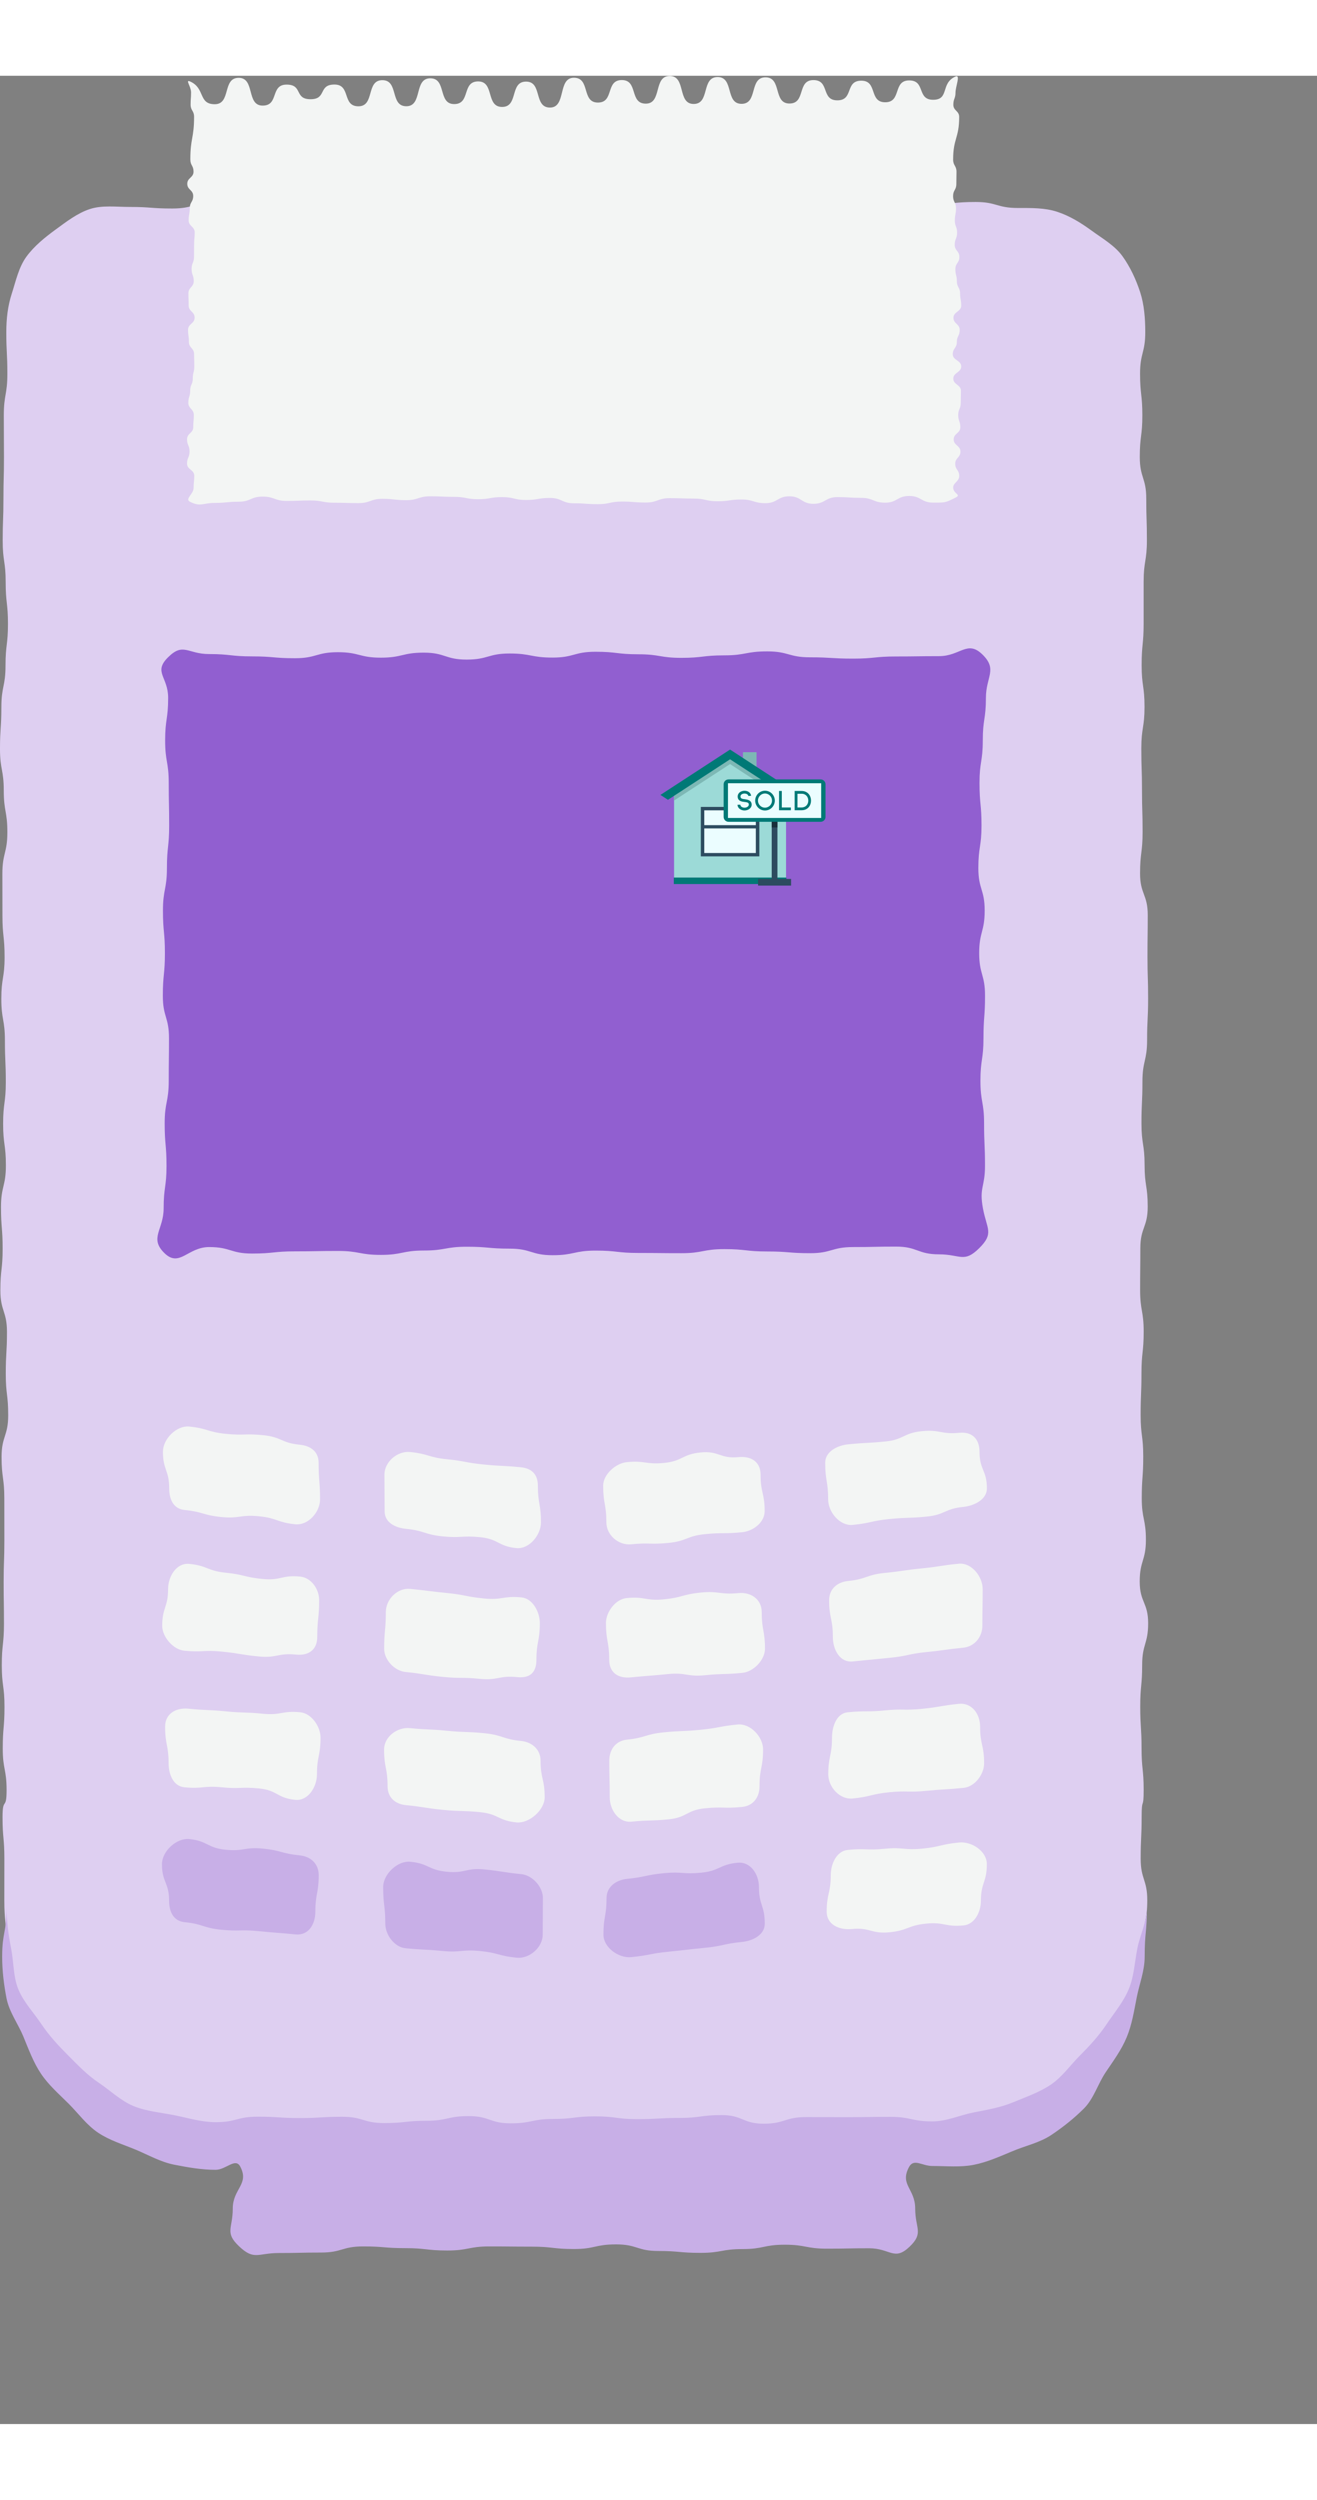 <svg width="68" height="129" viewBox="0 0 78 139" fill="none" xmlns="http://www.w3.org/2000/svg">
<rect x="0" y="0" width="78" height="139" fill="#808080" stroke="none"/>
<g id="Virto_Ilustraciones p&#195;&#161;gina web_Dat&#195;&#161;fono 1" clip-path="url(#clip0_41_20880)">
<g id="Group">
<g id="Group_2">
<path id="Vector" d="M55.221 123.175C53.972 123.175 53.972 123.109 52.723 123.109C51.474 123.109 51.474 123.118 50.227 123.118C48.979 123.118 48.979 123.255 47.732 123.255C46.483 123.255 46.483 122.966 45.234 122.966C43.986 122.966 43.986 123.109 42.739 123.109C41.49 123.109 41.49 122.801 40.241 122.801C38.992 122.801 38.992 123.179 37.744 123.179C36.495 123.179 36.495 122.954 35.246 122.954C33.997 122.954 33.997 123.109 32.749 123.109C31.5 123.109 31.5 122.891 30.251 122.891C29.003 122.891 29.003 122.954 27.754 122.954C26.505 122.954 26.505 123.213 25.256 123.213C24.008 123.213 24.008 122.843 22.759 122.843C21.51 122.843 21.51 122.95 20.262 122.95C19.013 122.95 19.013 122.836 17.764 122.836C16.515 122.836 16.515 123.101 15.265 123.101C14.014 123.101 14.02 122.903 12.769 122.903C11.932 122.903 11.074 123.134 10.284 122.978C9.469 122.817 8.734 122.346 7.985 122.034C7.223 121.718 6.458 121.399 5.78 120.944C5.097 120.487 4.345 120.066 3.765 119.486C3.186 118.906 2.977 118.011 2.518 117.329C2.065 116.651 1.467 116.054 1.15 115.29C0.839 114.541 0.726 113.719 0.566 112.903C0.41 112.112 0.374 111.311 0.374 110.473C0.374 109.24 0.256 109.24 0.256 108.008C0.256 106.775 0.259 106.775 0.259 105.543C0.259 104.31 0.15 104.31 0.15 103.078C0.15 101.845 0.391 102.711 0.391 101.478C0.391 100.246 0.163 100.246 0.163 99.013C0.163 97.781 0.266 97.781 0.266 96.548C0.266 95.316 0.106 95.316 0.106 94.083C0.106 92.851 0.235 92.851 0.235 91.618C0.235 90.386 0.216 90.386 0.216 89.153C0.216 87.921 0.259 87.921 0.259 86.687C0.259 85.454 0.256 85.454 0.256 84.222C0.256 82.989 0.093 82.989 0.093 81.755C0.093 80.522 0.486 80.522 0.486 79.29C0.486 78.058 0.342 78.058 0.342 76.825C0.342 75.593 0.413 75.593 0.413 74.36C0.413 73.127 0.022 73.127 0.022 71.895C0.022 70.663 0.156 70.663 0.156 69.43C0.156 68.198 0.059 68.198 0.059 66.963C0.059 65.731 0.349 65.731 0.349 64.498C0.349 63.266 0.185 63.266 0.185 62.033C0.185 60.801 0.344 60.801 0.344 59.568C0.344 58.336 0.291 58.336 0.291 57.103C0.291 55.871 0.078 55.871 0.078 54.637C0.078 53.404 0.272 53.404 0.272 52.172C0.272 50.939 0.144 50.939 0.144 49.707C0.144 48.474 0.14 48.474 0.14 47.24C0.14 46.008 0.436 46.008 0.436 44.775C0.436 43.542 0.223 43.542 0.223 42.31C0.223 41.078 0 41.078 0 39.843C0 38.611 0.081 38.611 0.081 37.377C0.081 36.144 0.327 36.144 0.327 34.91C0.327 33.677 0.472 33.677 0.472 32.443C0.472 31.211 0.336 31.211 0.336 29.976C0.336 28.744 0.159 28.744 0.159 27.51C0.159 26.277 0.204 26.277 0.204 25.043C0.204 23.809 0.235 23.809 0.235 22.576C0.235 21.344 0.225 21.344 0.225 20.11C0.225 18.875 0.436 18.875 0.436 17.641C0.436 16.407 0.374 16.407 0.374 15.173C0.374 14.368 0.462 13.623 0.697 12.896C0.941 12.143 1.107 11.338 1.562 10.712C2.022 10.08 2.66 9.566 3.291 9.105C3.917 8.65 4.578 8.131 5.329 7.887C6.053 7.651 6.89 7.764 7.693 7.764C8.945 7.764 8.945 7.857 10.197 7.857C11.45 7.857 11.45 7.518 12.702 7.518C13.954 7.518 13.954 7.707 15.206 7.707C16.458 7.707 16.458 7.741 17.71 7.741C18.963 7.741 18.963 7.785 20.215 7.785C21.467 7.785 21.467 7.669 22.719 7.669C23.971 7.669 23.971 7.913 25.224 7.913C26.476 7.913 26.476 7.746 27.728 7.746C28.98 7.746 28.98 7.572 30.232 7.572C31.484 7.572 31.484 7.729 32.737 7.729C33.989 7.729 33.989 7.828 35.241 7.828C36.493 7.828 36.493 7.899 37.745 7.899C38.998 7.899 38.998 7.625 40.25 7.625C41.502 7.625 41.502 7.469 42.754 7.469C44.006 7.469 44.006 7.757 45.258 7.757C46.511 7.757 46.511 7.814 47.763 7.814C49.015 7.814 49.015 7.771 50.267 7.771C51.519 7.771 51.519 7.535 52.773 7.535C54.025 7.535 54.025 7.589 55.278 7.589C56.532 7.589 56.532 7.471 57.784 7.471C59.036 7.471 59.038 7.826 60.29 7.826C61.094 7.826 61.876 7.812 62.602 8.048C63.355 8.292 64.024 8.709 64.648 9.164C65.279 9.625 66.013 10.04 66.473 10.672C66.928 11.299 67.284 12.062 67.528 12.815C67.763 13.54 67.829 14.364 67.829 15.169C67.829 16.402 67.521 16.402 67.521 17.634C67.521 18.867 67.656 18.867 67.656 20.099C67.656 21.332 67.504 21.332 67.504 22.564C67.504 23.797 67.888 23.797 67.888 25.029C67.888 26.262 67.926 26.262 67.926 27.494C67.926 28.727 67.732 28.727 67.732 29.959C67.732 31.192 67.732 31.192 67.732 32.424C67.732 33.657 67.614 33.657 67.614 34.889C67.614 36.121 67.785 36.121 67.785 37.354C67.785 38.587 67.595 38.587 67.595 39.821C67.595 41.053 67.635 41.053 67.635 42.286C67.635 43.518 67.671 43.518 67.671 44.752C67.671 45.985 67.521 45.985 67.521 47.218C67.521 48.45 67.976 48.45 67.976 49.682C67.976 50.915 67.96 50.915 67.96 52.147C67.96 53.38 67.998 53.38 67.998 54.612C67.998 55.845 67.938 55.845 67.938 57.077C67.938 58.31 67.661 58.31 67.661 59.544C67.661 60.777 67.604 60.777 67.604 62.009C67.604 63.242 67.789 63.242 67.789 64.474C67.789 65.707 67.974 65.707 67.974 66.939C67.974 68.172 67.537 68.172 67.537 69.404C67.537 70.637 67.524 70.637 67.524 71.871C67.524 73.103 67.735 73.103 67.735 74.336C67.735 75.568 67.604 75.568 67.604 76.801C67.604 78.033 67.555 78.033 67.555 79.267C67.555 80.5 67.709 80.5 67.709 81.733C67.709 82.965 67.621 82.965 67.621 84.198C67.621 85.43 67.867 85.43 67.867 86.664C67.867 87.897 67.5 87.897 67.5 89.131C67.5 90.363 68 90.363 68 91.598C68 92.83 67.645 92.83 67.645 94.064C67.645 95.297 67.531 95.297 67.531 96.531C67.531 97.764 67.609 97.764 67.609 98.998C67.609 100.23 67.734 100.23 67.734 101.465C67.734 102.699 67.614 101.833 67.614 103.066C67.614 104.298 67.557 104.298 67.557 105.532C67.557 106.767 67.948 106.767 67.948 108.001C67.948 109.235 67.704 109.235 67.704 110.469C67.704 111.307 67.587 112.109 67.431 112.9C67.27 113.715 67.165 114.541 66.853 115.29C66.537 116.054 66.144 116.791 65.691 117.47C65.234 118.153 64.73 118.825 64.15 119.405C63.571 119.985 62.901 120.492 62.218 120.949C61.54 121.403 60.762 121.699 59.999 122.015C59.25 122.327 58.465 122.535 57.651 122.696C56.86 122.857 56.058 123.175 55.221 123.175Z" fill="#DECFF1"/>
</g>
<g id="Group_3">
<path id="Vector_2" d="M57.995 69.397C57.092 70.292 56.884 69.762 55.613 69.762C54.342 69.762 54.342 69.304 53.071 69.304C51.8 69.304 51.8 69.331 50.528 69.331C49.257 69.331 49.257 69.695 47.986 69.695C46.715 69.695 46.715 69.593 45.443 69.593C44.172 69.593 44.172 69.453 42.901 69.453C41.63 69.453 41.63 69.695 40.359 69.695C39.087 69.695 39.087 69.681 37.816 69.681C36.545 69.681 36.545 69.541 35.274 69.541C34.003 69.541 34.003 69.814 32.73 69.814C31.459 69.814 31.459 69.425 30.187 69.425C28.916 69.425 28.916 69.312 27.645 69.312C26.374 69.312 26.374 69.537 25.102 69.537C23.831 69.537 23.831 69.795 22.558 69.795C21.287 69.795 21.287 69.562 20.016 69.562C18.745 69.562 18.745 69.586 17.472 69.586C16.201 69.586 16.201 69.716 14.929 69.716C13.656 69.716 13.656 69.331 12.385 69.331C11.112 69.331 10.631 70.573 9.727 69.678C8.833 68.793 9.692 68.303 9.692 67.045C9.692 65.786 9.862 65.786 9.862 64.528C9.862 63.269 9.753 63.269 9.753 62.011C9.753 60.752 9.993 60.752 9.993 59.492C9.993 58.234 10.009 58.234 10.009 56.974C10.009 55.715 9.644 55.715 9.644 54.455C9.644 53.196 9.767 53.196 9.767 51.936C9.767 50.678 9.651 50.678 9.651 49.418C9.651 48.159 9.886 48.159 9.886 46.899C9.886 45.641 10.019 45.641 10.019 44.382C10.019 43.124 9.993 43.124 9.993 41.863C9.993 40.605 9.781 40.605 9.781 39.345C9.781 38.084 9.959 38.084 9.959 36.824C9.959 35.564 9.061 35.306 9.955 34.42C10.858 33.525 11.112 34.23 12.383 34.23C13.655 34.23 13.655 34.368 14.926 34.368C16.197 34.368 16.197 34.477 17.468 34.477C18.739 34.477 18.739 34.12 20.011 34.12C21.282 34.12 21.282 34.444 22.553 34.444C23.824 34.444 23.824 34.146 25.096 34.146C26.367 34.146 26.367 34.558 27.638 34.558C28.909 34.558 28.909 34.197 30.18 34.197C31.451 34.197 31.451 34.439 32.723 34.439C33.994 34.439 33.994 34.094 35.267 34.094C36.538 34.094 36.538 34.243 37.809 34.243C39.081 34.243 39.081 34.455 40.352 34.455C41.623 34.455 41.623 34.307 42.894 34.307C44.165 34.307 44.165 34.072 45.438 34.072C46.709 34.072 46.709 34.423 47.981 34.423C49.252 34.423 49.252 34.501 50.525 34.501C51.796 34.501 51.796 34.373 53.067 34.373C54.34 34.373 54.34 34.354 55.611 34.354C56.884 34.354 57.292 33.373 58.197 34.268C59.091 35.152 58.391 35.568 58.391 36.826C58.391 38.084 58.206 38.084 58.206 39.343C58.206 40.602 58.012 40.602 58.012 41.86C58.012 43.118 58.131 43.118 58.131 44.379C58.131 45.637 57.943 45.637 57.943 46.897C57.943 48.156 58.318 48.156 58.318 49.416C58.318 50.674 57.993 50.674 57.993 51.934C57.993 53.193 58.339 53.193 58.339 54.453C58.339 55.712 58.247 55.712 58.247 56.972C58.247 58.23 58.067 58.23 58.067 59.489C58.067 60.747 58.283 60.747 58.283 62.007C58.283 63.266 58.337 63.266 58.337 64.526C58.337 65.786 57.988 65.797 58.214 67.034C58.441 68.269 58.889 68.511 57.995 69.397Z" fill="#915FD0"/>
</g>
<g id="Group_4">
<path id="Vector_3" d="M55.22 121.086C53.972 121.086 53.972 120.817 52.723 120.817C51.474 120.817 51.474 120.835 50.227 120.835C48.979 120.835 48.979 120.831 47.732 120.831C46.483 120.831 46.483 121.222 45.234 121.222C43.985 121.222 43.985 120.712 42.738 120.712C41.49 120.712 41.49 120.881 40.241 120.881C38.992 120.881 38.992 120.952 37.743 120.952C36.495 120.952 36.495 120.788 35.246 120.788C33.997 120.788 33.997 120.942 32.749 120.942C31.5 120.942 31.5 121.2 30.251 121.2C29.003 121.2 29.003 120.772 27.754 120.772C26.505 120.772 26.505 121.049 25.256 121.049C24.008 121.049 24.008 121.184 22.759 121.184C21.51 121.184 21.51 120.812 20.261 120.812C19.013 120.812 19.013 120.888 17.764 120.888C16.515 120.888 16.515 120.807 15.265 120.807C14.016 120.807 14.016 121.132 12.766 121.132C11.928 121.132 11.114 120.876 10.323 120.719C9.509 120.558 8.655 120.487 7.906 120.177C7.143 119.86 6.525 119.251 5.847 118.797C5.164 118.34 4.611 117.755 4.031 117.175C3.452 116.595 2.911 116.012 2.454 115.33C2.001 114.651 1.406 114.039 1.09 113.275C0.778 112.526 0.818 111.66 0.657 110.845C0.502 110.054 0.393 109.271 0.393 108.434C0.393 109.886 0.128 109.886 0.128 111.338C0.128 112.176 0.232 113.012 0.387 113.803C0.548 114.619 1.071 115.309 1.382 116.059C1.698 116.822 1.97 117.579 2.423 118.257C2.88 118.941 3.492 119.465 4.071 120.044C4.651 120.624 5.13 121.3 5.813 121.757C6.491 122.211 7.28 122.445 8.041 122.761C8.789 123.073 9.505 123.488 10.32 123.649C11.111 123.805 11.93 123.952 12.767 123.952C13.392 123.952 13.94 123.21 14.23 123.762C14.782 124.813 13.786 125.062 13.786 126.248C13.786 127.433 13.295 127.657 14.154 128.474C15.059 129.334 15.263 128.877 16.512 128.877C17.761 128.877 17.761 128.849 19.008 128.849C20.256 128.849 20.256 128.486 21.505 128.486C22.754 128.486 22.754 128.588 24.001 128.588C25.249 128.588 25.249 128.728 26.498 128.728C27.747 128.728 27.747 128.486 28.995 128.486C30.244 128.486 30.244 128.5 31.493 128.5C32.742 128.5 32.742 128.64 33.99 128.64C35.239 128.64 35.239 128.366 36.488 128.366C37.737 128.366 37.737 128.756 38.985 128.756C40.234 128.756 40.234 128.868 41.483 128.868C42.731 128.868 42.731 128.643 43.98 128.643C45.229 128.643 45.229 128.385 46.478 128.385C47.726 128.385 47.726 128.619 48.975 128.619C50.224 128.619 50.224 128.595 51.474 128.595C52.723 128.595 52.96 129.369 53.866 128.508C54.726 127.691 54.203 127.433 54.203 126.248C54.203 125.062 53.278 124.849 53.83 123.8C54.12 123.248 54.598 123.726 55.222 123.726C56.059 123.726 56.881 123.814 57.671 123.656C58.486 123.495 59.235 123.153 59.984 122.841C60.746 122.524 61.589 122.342 62.267 121.889C62.95 121.432 63.619 120.901 64.198 120.321C64.778 119.741 65.018 118.877 65.475 118.193C65.928 117.515 66.412 116.871 66.729 116.107C67.04 115.358 67.163 114.561 67.324 113.746C67.479 112.955 67.794 112.174 67.794 111.337C67.794 109.884 67.927 109.884 67.927 108.432C67.927 109.27 67.516 110.057 67.36 110.848C67.199 111.664 67.165 112.503 66.853 113.253C66.537 114.016 65.994 114.653 65.541 115.33C65.084 116.014 64.544 116.601 63.965 117.181C63.386 117.76 62.907 118.461 62.225 118.918C61.547 119.372 60.757 119.642 59.994 119.959C59.245 120.27 58.45 120.4 57.635 120.561C56.841 120.72 56.057 121.086 55.22 121.086Z" fill="#C8AFE7"/>
</g>
<g id="Group_5">
<g id="Group_6">
<path id="Vector_4" d="M17.495 85.742C16.399 85.632 16.425 85.373 15.328 85.266C14.232 85.156 14.206 85.42 13.108 85.312C12.011 85.203 12.03 85.002 10.934 84.895C10.28 84.831 10.021 84.277 10.021 83.619C10.021 82.532 9.65 82.532 9.65 81.447C9.65 80.69 10.456 79.882 11.209 79.956C12.305 80.066 12.284 80.278 13.379 80.388C14.476 80.496 14.49 80.358 15.586 80.467C16.683 80.576 16.648 80.922 17.746 81.03C18.4 81.094 18.87 81.44 18.87 82.098C18.87 83.185 18.955 83.185 18.955 84.27C18.955 85.025 18.248 85.816 17.495 85.742Z" fill="#F3F5F4"/>
</g>
<g id="Group_7">
<path id="Vector_5" d="M30.587 87.151C29.49 87.042 29.534 86.614 28.437 86.505C27.34 86.396 27.323 86.567 26.227 86.458C25.13 86.349 25.153 86.121 24.056 86.012C23.402 85.948 22.78 85.633 22.78 84.975C22.78 83.888 22.768 83.888 22.768 82.802C22.768 82.046 23.537 81.388 24.29 81.463C25.386 81.572 25.365 81.781 26.462 81.89C27.558 81.999 27.55 82.093 28.646 82.202C29.743 82.311 29.748 82.257 30.846 82.366C31.5 82.43 31.856 82.797 31.856 83.455C31.856 84.542 32.04 84.542 32.04 85.627C32.038 86.382 31.339 87.225 30.587 87.151Z" fill="#F3F5F4"/>
</g>
<g id="Group_8">
<path id="Vector_6" d="M43.956 86.211C42.859 86.32 42.849 86.218 41.754 86.325C40.657 86.434 40.687 86.737 39.59 86.844C38.494 86.953 38.48 86.817 37.383 86.926C36.631 87 35.913 86.382 35.913 85.626C35.913 84.539 35.723 84.539 35.723 83.453C35.723 82.795 36.463 82.129 37.119 82.063C38.215 81.954 38.241 82.217 39.338 82.108C40.434 81.999 40.395 81.598 41.493 81.489C42.589 81.379 42.638 81.873 43.736 81.766C44.488 81.691 45.045 82.044 45.045 82.801C45.045 83.888 45.288 83.888 45.288 84.973C45.281 85.633 44.609 86.145 43.956 86.211Z" fill="#F3F5F4"/>
</g>
<g id="Group_9">
<path id="Vector_7" d="M57.038 84.715C55.942 84.824 55.976 85.179 54.881 85.286C53.785 85.395 53.778 85.321 52.68 85.43C51.583 85.539 51.595 85.671 50.499 85.778C49.746 85.852 49.048 85.025 49.048 84.268C49.048 83.181 48.873 83.181 48.873 82.096C48.873 81.438 49.589 81.071 50.243 81.007C51.339 80.898 51.345 80.948 52.439 80.839C53.536 80.73 53.498 80.339 54.594 80.23C55.691 80.121 55.722 80.432 56.819 80.325C57.571 80.251 58.012 80.689 58.012 81.447C58.012 82.534 58.45 82.534 58.45 83.619C58.45 84.277 57.694 84.651 57.038 84.715Z" fill="#F3F5F4"/>
</g>
<g id="Group_10">
<path id="Vector_8" d="M17.537 93.455C16.441 93.346 16.41 93.673 15.313 93.564C14.217 93.455 14.223 93.386 13.125 93.277C12.029 93.168 12.011 93.334 10.915 93.225C10.261 93.161 9.607 92.409 9.607 91.752C9.607 90.665 9.955 90.665 9.955 89.579C9.955 88.823 10.455 88.011 11.207 88.085C12.304 88.194 12.273 88.499 13.369 88.608C14.466 88.717 14.452 88.87 15.548 88.978C16.645 89.088 16.681 88.728 17.778 88.837C18.431 88.901 18.902 89.572 18.902 90.232C18.902 91.319 18.79 91.319 18.79 92.404C18.79 93.161 18.29 93.529 17.537 93.455Z" fill="#F3F5F4"/>
</g>
<g id="Group_11">
<path id="Vector_9" d="M30.635 94.788C29.539 94.679 29.508 94.997 28.411 94.89C27.314 94.781 27.304 94.881 26.208 94.772C25.111 94.663 25.118 94.592 24.021 94.485C23.368 94.421 22.752 93.768 22.752 93.111C22.752 92.023 22.851 92.023 22.851 90.938C22.851 90.182 23.541 89.491 24.293 89.565C25.39 89.674 25.386 89.702 26.483 89.811C27.579 89.92 27.569 90.024 28.667 90.133C29.764 90.242 29.791 89.962 30.889 90.069C31.543 90.133 31.972 90.929 31.972 91.589C31.972 92.676 31.77 92.676 31.77 93.761C31.768 94.518 31.387 94.862 30.635 94.788Z" fill="#F3F5F4"/>
</g>
<g id="Group_12">
<path id="Vector_10" d="M43.975 94.535C42.879 94.644 42.871 94.564 41.775 94.674C40.678 94.783 40.651 94.499 39.553 94.608C38.454 94.717 38.454 94.696 37.356 94.803C36.604 94.878 36.081 94.518 36.081 93.761C36.081 92.674 35.888 92.674 35.888 91.589C35.888 90.931 36.453 90.175 37.109 90.109C38.205 90 38.233 90.291 39.33 90.183C40.426 90.074 40.409 89.891 41.505 89.782C42.602 89.673 42.626 89.922 43.724 89.815C44.477 89.74 45.113 90.182 45.113 90.938C45.113 92.025 45.307 92.025 45.307 93.111C45.305 93.768 44.629 94.469 43.975 94.535Z" fill="#F3F5F4"/>
</g>
<g id="Group_13">
<path id="Vector_11" d="M57.057 93.045C55.961 93.154 55.966 93.197 54.869 93.305C53.773 93.413 53.785 93.538 52.688 93.645C51.592 93.754 51.592 93.754 50.493 93.862C49.741 93.936 49.326 93.161 49.326 92.404C49.326 91.317 49.106 91.317 49.106 90.232C49.106 89.574 49.584 89.16 50.238 89.096C51.334 88.987 51.308 88.728 52.405 88.62C53.501 88.511 53.496 88.461 54.594 88.352C55.691 88.243 55.686 88.182 56.782 88.075C57.535 88.001 58.2 88.826 58.2 89.583C58.2 90.67 58.181 90.67 58.181 91.755C58.18 92.413 57.713 92.979 57.057 93.045Z" fill="#F3F5F4"/>
</g>
<g id="Group_14">
<path id="Vector_12" d="M17.491 102.053C16.394 101.944 16.439 101.485 15.344 101.378C14.248 101.269 14.232 101.42 13.136 101.31C12.039 101.201 12.017 101.416 10.92 101.309C10.267 101.245 9.986 100.549 9.986 99.889C9.986 98.802 9.779 98.802 9.779 97.717C9.779 96.96 10.412 96.583 11.164 96.657C12.261 96.766 12.266 96.706 13.362 96.813C14.459 96.922 14.468 96.846 15.564 96.955C16.661 97.064 16.692 96.76 17.788 96.869C18.442 96.933 18.985 97.71 18.985 98.368C18.985 99.455 18.772 99.455 18.772 100.54C18.772 101.297 18.243 102.127 17.491 102.053Z" fill="#F3F5F4"/>
</g>
<g id="Group_15">
<path id="Vector_13" d="M30.59 103.388C29.494 103.279 29.532 102.891 28.437 102.782C27.34 102.673 27.332 102.752 26.235 102.645C25.139 102.536 25.144 102.476 24.047 102.366C23.393 102.302 22.954 101.904 22.954 101.246C22.954 100.159 22.747 100.159 22.747 99.074C22.747 98.318 23.528 97.733 24.282 97.807C25.379 97.916 25.384 97.855 26.481 97.964C27.577 98.073 27.584 97.999 28.682 98.108C29.779 98.217 29.756 98.456 30.853 98.565C31.507 98.629 32.015 99.069 32.015 99.727C32.015 100.814 32.259 100.814 32.259 101.899C32.259 102.654 31.342 103.462 30.59 103.388Z" fill="#F3F5F4"/>
</g>
<g id="Group_16">
<path id="Vector_14" d="M43.954 102.472C42.858 102.581 42.844 102.444 41.749 102.553C40.652 102.662 40.696 103.097 39.597 103.206C38.501 103.315 38.492 103.235 37.396 103.344C36.643 103.419 36.112 102.654 36.112 101.897C36.112 100.81 36.086 100.81 36.086 99.725C36.086 99.067 36.477 98.555 37.131 98.489C38.228 98.38 38.207 98.167 39.302 98.058C40.398 97.949 40.405 98.013 41.502 97.904C42.598 97.795 42.59 97.701 43.686 97.592C44.438 97.518 45.194 98.316 45.194 99.072C45.194 100.159 44.983 100.159 44.983 101.245C44.985 101.904 44.61 102.406 43.954 102.472Z" fill="#F3F5F4"/>
</g>
<g id="Group_17">
<path id="Vector_15" d="M57.073 101.343C55.976 101.453 55.973 101.409 54.876 101.518C53.78 101.627 53.766 101.496 52.669 101.603C51.573 101.712 51.587 101.865 50.49 101.974C49.738 102.048 49.055 101.298 49.055 100.542C49.055 99.455 49.276 99.455 49.276 98.37C49.276 97.712 49.546 96.934 50.2 96.871C51.296 96.761 51.306 96.867 52.403 96.758C53.5 96.649 53.512 96.773 54.61 96.665C55.706 96.555 55.7 96.478 56.796 96.368C57.548 96.294 58.048 96.962 58.048 97.719C58.048 98.806 58.285 98.806 58.285 99.891C58.285 100.549 57.728 101.278 57.073 101.343Z" fill="#F3F5F4"/>
</g>
<g id="Group_18">
<path id="Vector_16" d="M17.508 110.018C16.411 109.909 16.41 109.935 15.313 109.825C14.217 109.716 14.203 109.848 13.106 109.741C12.01 109.632 12.032 109.401 10.936 109.294C10.282 109.23 10.015 108.685 10.015 108.027C10.015 106.94 9.592 106.94 9.592 105.855C9.592 105.098 10.455 104.298 11.207 104.373C12.304 104.482 12.262 104.896 13.359 105.005C14.455 105.114 14.483 104.83 15.581 104.939C16.678 105.048 16.66 105.231 17.757 105.34C18.411 105.404 18.876 105.848 18.876 106.505C18.876 107.592 18.677 107.592 18.677 108.678C18.675 109.433 18.26 110.092 17.508 110.018Z" fill="#C8AFE7"/>
</g>
<g id="Group_19">
<path id="Vector_17" d="M30.602 111.397C29.506 111.288 29.523 111.108 28.428 111.001C27.331 110.892 27.309 111.106 26.212 110.999C25.116 110.892 25.111 110.944 24.012 110.835C23.359 110.771 22.819 110.04 22.819 109.382C22.819 108.295 22.693 108.295 22.693 107.21C22.693 106.453 23.551 105.642 24.303 105.716C25.4 105.825 25.361 106.201 26.458 106.308C27.555 106.417 27.589 106.064 28.687 106.171C29.784 106.28 29.779 106.343 30.875 106.45C31.529 106.514 32.153 107.201 32.153 107.859C32.153 108.946 32.143 108.946 32.143 110.031C32.143 110.79 31.354 111.472 30.602 111.397Z" fill="#C8AFE7"/>
</g>
<g id="Group_20">
<path id="Vector_18" d="M43.94 110.464C42.844 110.573 42.856 110.701 41.761 110.809C40.664 110.918 40.666 110.935 39.57 111.044C38.473 111.153 38.483 111.255 37.385 111.363C36.633 111.437 35.739 110.788 35.739 110.032C35.739 108.944 35.924 108.944 35.924 107.859C35.924 107.201 36.488 106.793 37.141 106.729C38.238 106.62 38.226 106.5 39.322 106.393C40.419 106.284 40.438 106.473 41.534 106.363C42.631 106.254 42.595 105.882 43.691 105.773C44.444 105.699 44.949 106.452 44.949 107.21C44.949 108.297 45.294 108.297 45.294 109.382C45.296 110.04 44.594 110.4 43.94 110.464Z" fill="#C8AFE7"/>
</g>
<g id="Group_21">
<path id="Vector_19" d="M57.074 109.484C55.978 109.593 55.947 109.271 54.85 109.379C53.754 109.488 53.783 109.782 52.685 109.891C51.588 110 51.547 109.59 50.45 109.699C49.698 109.773 48.961 109.432 48.961 108.676C48.961 107.589 49.203 107.589 49.203 106.504C49.203 105.846 49.549 105.082 50.203 105.017C51.299 104.907 51.313 105.056 52.41 104.947C53.506 104.838 53.527 105.048 54.623 104.94C55.72 104.831 55.706 104.684 56.803 104.577C57.555 104.502 58.446 105.096 58.446 105.853C58.446 106.94 58.095 106.94 58.095 108.025C58.095 108.685 57.728 109.42 57.074 109.484Z" fill="#F3F5F4"/>
</g>
</g>
<g id="Group_22">
<path id="Vector_20" d="M56.604 24.963C55.971 25.285 55.973 25.266 55.264 25.266C54.555 25.266 54.555 24.872 53.846 24.872C53.136 24.872 53.136 25.27 52.427 25.27C51.718 25.27 51.718 24.984 51.009 24.984C50.3 24.984 50.3 24.939 49.591 24.939C48.882 24.939 48.882 25.337 48.173 25.337C47.464 25.337 47.464 24.892 46.754 24.892C46.045 24.892 46.045 25.299 45.336 25.299C44.627 25.299 44.627 25.081 43.918 25.081C43.209 25.081 43.209 25.185 42.5 25.185C41.791 25.185 41.791 25.026 41.082 25.026C40.372 25.026 40.372 25.001 39.663 25.001C38.954 25.001 38.954 25.261 38.245 25.261C37.536 25.261 37.536 25.204 36.827 25.204C36.118 25.204 36.118 25.358 35.409 25.358C34.7 25.358 34.7 25.306 33.99 25.306C33.281 25.306 33.281 24.989 32.572 24.989C31.863 24.989 31.863 25.11 31.154 25.11C30.445 25.11 30.445 24.939 29.736 24.939C29.027 24.939 29.027 25.064 28.318 25.064C27.608 25.064 27.608 24.925 26.899 24.925C26.19 24.925 26.19 24.892 25.481 24.892C24.772 24.892 24.772 25.121 24.063 25.121C23.354 25.121 23.354 25.041 22.645 25.041C21.936 25.041 21.936 25.296 21.227 25.296C20.517 25.296 20.517 25.273 19.808 25.273C19.099 25.273 19.099 25.138 18.39 25.138C17.681 25.138 17.681 25.166 16.972 25.166C16.263 25.166 16.263 24.91 15.554 24.91C14.845 24.91 14.845 25.213 14.135 25.213C13.426 25.213 13.426 25.284 12.717 25.284C12.008 25.284 11.882 25.535 11.251 25.214C10.929 25.052 11.467 24.757 11.467 24.397C11.467 24.037 11.505 24.037 11.505 23.677C11.505 23.317 11.078 23.317 11.078 22.957C11.078 22.597 11.226 22.597 11.226 22.237C11.226 21.877 11.078 21.877 11.078 21.517C11.078 21.157 11.446 21.157 11.446 20.797C11.446 20.437 11.479 20.437 11.479 20.077C11.479 19.717 11.154 19.717 11.154 19.357C11.154 18.996 11.264 18.996 11.264 18.636C11.264 18.276 11.418 18.276 11.418 17.916C11.418 17.556 11.508 17.556 11.508 17.196C11.508 16.836 11.495 16.836 11.495 16.476C11.495 16.116 11.188 16.116 11.188 15.756C11.188 15.396 11.138 15.396 11.138 15.036C11.138 14.676 11.527 14.676 11.527 14.316C11.527 13.956 11.173 13.956 11.173 13.596C11.173 13.236 11.159 13.236 11.159 12.876C11.159 12.515 11.475 12.515 11.475 12.155C11.475 11.795 11.347 11.795 11.347 11.435C11.347 11.075 11.491 11.075 11.491 10.715C11.491 10.355 11.496 10.355 11.496 9.995C11.496 9.635 11.531 9.635 11.531 9.275C11.531 8.915 11.173 8.915 11.173 8.555C11.173 8.195 11.239 8.195 11.239 7.835C11.239 7.475 11.443 7.475 11.443 7.115C11.443 6.755 11.091 6.755 11.091 6.395C11.091 6.034 11.463 6.034 11.463 5.674C11.463 5.314 11.273 5.314 11.273 4.954C11.273 3.691 11.495 3.691 11.495 2.425C11.495 2.065 11.289 2.065 11.289 1.705C11.289 1.345 11.316 1.345 11.316 0.985C11.316 0.625 10.941 0.194 11.268 0.341C12.162 0.743 11.738 1.684 12.719 1.684C13.7 1.684 13.156 0.121 14.137 0.121C15.118 0.121 14.575 1.766 15.555 1.766C16.536 1.766 15.993 0.523 16.974 0.523C17.954 0.523 17.411 1.388 18.392 1.388C19.372 1.388 18.829 0.519 19.81 0.519C20.791 0.519 20.248 1.807 21.228 1.807C22.209 1.807 21.666 0.26 22.646 0.26C23.627 0.26 23.084 1.804 24.065 1.804C25.045 1.804 24.502 0.149 25.483 0.149C26.464 0.149 25.921 1.676 26.901 1.676C27.882 1.676 27.339 0.334 28.319 0.334C29.3 0.334 28.757 1.845 29.738 1.845C30.718 1.845 30.175 0.345 31.156 0.345C32.136 0.345 31.593 1.882 32.574 1.882C33.555 1.882 33.012 0.116 33.992 0.116C34.973 0.116 34.43 1.586 35.41 1.586C36.391 1.586 35.848 0.253 36.829 0.253C37.809 0.253 37.266 1.65 38.247 1.65C39.227 1.65 38.684 0.012 39.665 0.012C40.646 0.012 40.103 1.669 41.083 1.669C42.064 1.669 41.521 0.075 42.502 0.075C43.482 0.075 42.939 1.662 43.92 1.662C44.9 1.662 44.357 0.092 45.338 0.092C46.319 0.092 45.776 1.643 46.756 1.643C47.737 1.643 47.194 0.255 48.174 0.255C49.155 0.255 48.612 1.454 49.593 1.454C50.573 1.454 50.03 0.291 51.011 0.291C51.991 0.291 51.448 1.568 52.429 1.568C53.41 1.568 52.867 0.275 53.847 0.275C54.828 0.275 54.285 1.421 55.265 1.421C56.246 1.421 55.687 0.448 56.582 0.047C56.91 -0.1 56.59 0.634 56.59 0.994C56.59 1.354 56.462 1.354 56.462 1.714C56.462 2.074 56.808 2.074 56.808 2.434C56.808 3.698 56.45 3.698 56.45 4.963C56.45 5.323 56.649 5.323 56.649 5.683C56.649 6.043 56.64 6.043 56.64 6.403C56.64 6.763 56.447 6.763 56.447 7.123C56.447 7.483 56.62 7.483 56.62 7.843C56.62 8.203 56.55 8.203 56.55 8.564C56.55 8.924 56.684 8.924 56.684 9.284C56.684 9.644 56.544 9.644 56.544 10.004C56.544 10.364 56.82 10.364 56.82 10.724C56.82 11.084 56.582 11.084 56.582 11.444C56.582 11.804 56.67 11.804 56.67 12.164C56.67 12.524 56.862 12.524 56.862 12.884C56.862 13.244 56.929 13.244 56.929 13.604C56.929 13.964 56.468 13.964 56.468 14.324C56.468 14.684 56.839 14.684 56.839 15.044C56.839 15.405 56.668 15.405 56.668 15.765C56.668 16.125 56.428 16.125 56.428 16.485C56.428 16.845 56.929 16.845 56.929 17.205C56.929 17.565 56.459 17.565 56.459 17.925C56.459 18.285 56.912 18.285 56.912 18.645C56.912 19.005 56.9 19.005 56.9 19.365C56.9 19.725 56.751 19.725 56.751 20.085C56.751 20.445 56.876 20.445 56.876 20.805C56.876 21.165 56.483 21.165 56.483 21.526C56.483 21.886 56.883 21.886 56.883 22.246C56.883 22.606 56.573 22.606 56.573 22.966C56.573 23.326 56.81 23.326 56.81 23.686C56.81 24.046 56.385 24.101 56.461 24.454C56.532 24.761 56.926 24.799 56.604 24.963Z" fill="#F3F5F4"/>
</g>
</g>
<g id="Group_23">
<g id="Group_24">
<path id="Vector_21" d="M44.807 40.039H44.001V41.268H44.807V40.039Z" fill="#7DB8B5"/>
<path id="Vector_22" fill-rule="evenodd" clip-rule="evenodd" d="M46.554 42.232L43.209 40.188L39.923 42.232V47.46H46.554V42.232Z" fill="#9CDAD7"/>
<path id="Vector_23" fill-rule="evenodd" clip-rule="evenodd" d="M39.923 42.322L43.057 40.281L43.209 40.188L44.279 40.842L46.554 42.322V42.9L43.238 40.742L39.923 42.9V42.322Z" fill="#7DB8B5"/>
<path id="Vector_24" d="M46.573 47.46H39.906V47.844H46.573V47.46Z" fill="#007976"/>
<path id="Vector_25" fill-rule="evenodd" clip-rule="evenodd" d="M39.115 42.568L43.238 39.883L47.362 42.568L46.917 42.857L43.238 40.459L39.56 42.857L39.115 42.568Z" fill="#007976"/>
<g id="Group_25">
<path id="Vector_26" d="M44.972 43.279H41.507V46.205H44.972V43.279Z" fill="#2C4B5F"/>
<path id="Vector_27" d="M44.764 43.48H41.711V46.007H44.764V43.48Z" fill="#EBFDFF"/>
<path id="Vector_28" d="M44.84 44.358H41.637V44.55H44.84V44.358Z" fill="#2C4B5F"/>
</g>
</g>
<g id="Group_26">
<path id="Vector_29" d="M46.044 43.887H45.705V47.628H46.044V43.887Z" fill="#2C4B5F"/>
<path id="Vector_30" d="M46.044 43.887H45.705V44.491H46.044V43.887Z" fill="#182F3B"/>
<path id="Vector_31" fill-rule="evenodd" clip-rule="evenodd" d="M43.147 41.65H48.603C48.763 41.65 48.892 41.78 48.892 41.94V43.87C48.892 44.029 48.763 44.159 48.603 44.159H43.147C42.988 44.159 42.858 44.029 42.858 43.87V41.94C42.858 41.78 42.988 41.65 43.147 41.65Z" fill="#007976"/>
<path id="Vector_32" d="M46.851 47.541H44.897V47.936H46.851V47.541Z" fill="#2C4B5F"/>
<path id="Vector_33" d="M48.634 41.877H43.114V43.932H48.634V41.877Z" fill="#EBFDFF"/>
<path id="Vector_34" fill-rule="evenodd" clip-rule="evenodd" d="M44.485 42.621C44.456 42.412 44.273 42.322 44.098 42.322C43.967 42.322 43.828 42.374 43.752 42.474C43.704 42.538 43.683 42.615 43.69 42.691V42.689C43.707 42.928 43.916 42.966 44.094 42.985C44.209 42.997 44.326 43.011 44.345 43.098C44.349 43.111 44.35 43.125 44.35 43.137C44.35 43.255 44.217 43.324 44.094 43.324C43.989 43.324 43.859 43.269 43.849 43.163V43.17L43.847 43.146L43.681 43.15L43.683 43.181C43.704 43.385 43.918 43.489 44.094 43.489C44.3 43.489 44.518 43.361 44.518 43.141C44.518 43.118 44.515 43.091 44.51 43.066C44.466 42.883 44.271 42.843 44.115 42.822C43.992 42.81 43.864 42.796 43.856 42.679C43.852 42.639 43.861 42.602 43.883 42.573C43.928 42.514 44.013 42.488 44.091 42.486C44.191 42.485 44.302 42.53 44.325 42.632L44.485 42.621ZM45.722 42.904C45.722 43.021 45.675 43.123 45.601 43.2C45.525 43.276 45.418 43.324 45.305 43.324C45.193 43.324 45.089 43.278 45.013 43.2C44.938 43.125 44.89 43.02 44.89 42.904C44.89 42.788 44.937 42.684 45.013 42.608C45.087 42.532 45.193 42.483 45.305 42.483C45.418 42.483 45.523 42.53 45.601 42.608C45.675 42.684 45.722 42.786 45.722 42.904ZM44.726 42.904C44.726 43.065 44.793 43.21 44.895 43.317C44.999 43.425 45.146 43.49 45.307 43.49C45.468 43.49 45.613 43.425 45.72 43.317C45.822 43.212 45.89 43.066 45.89 42.904C45.89 42.743 45.822 42.597 45.72 42.492C45.615 42.386 45.469 42.319 45.307 42.319C45.148 42.319 45.001 42.386 44.895 42.492C44.793 42.597 44.726 42.743 44.726 42.904ZM46.303 42.334H46.139V43.475H46.839V43.31H46.303V42.334ZM47.23 43.31V42.499H47.474C47.739 42.499 47.872 42.703 47.872 42.905C47.872 43.108 47.739 43.31 47.474 43.31H47.23ZM47.064 42.334V43.475H47.474C47.848 43.475 48.034 43.191 48.034 42.905C48.034 42.62 47.848 42.334 47.474 42.334H47.064Z" fill="#007976"/>
</g>
</g>
</g>
<defs>
<clipPath id="clip0_41_20880">
<rect width="68" height="129" fill="white"/>
</clipPath>
</defs>
</svg>
